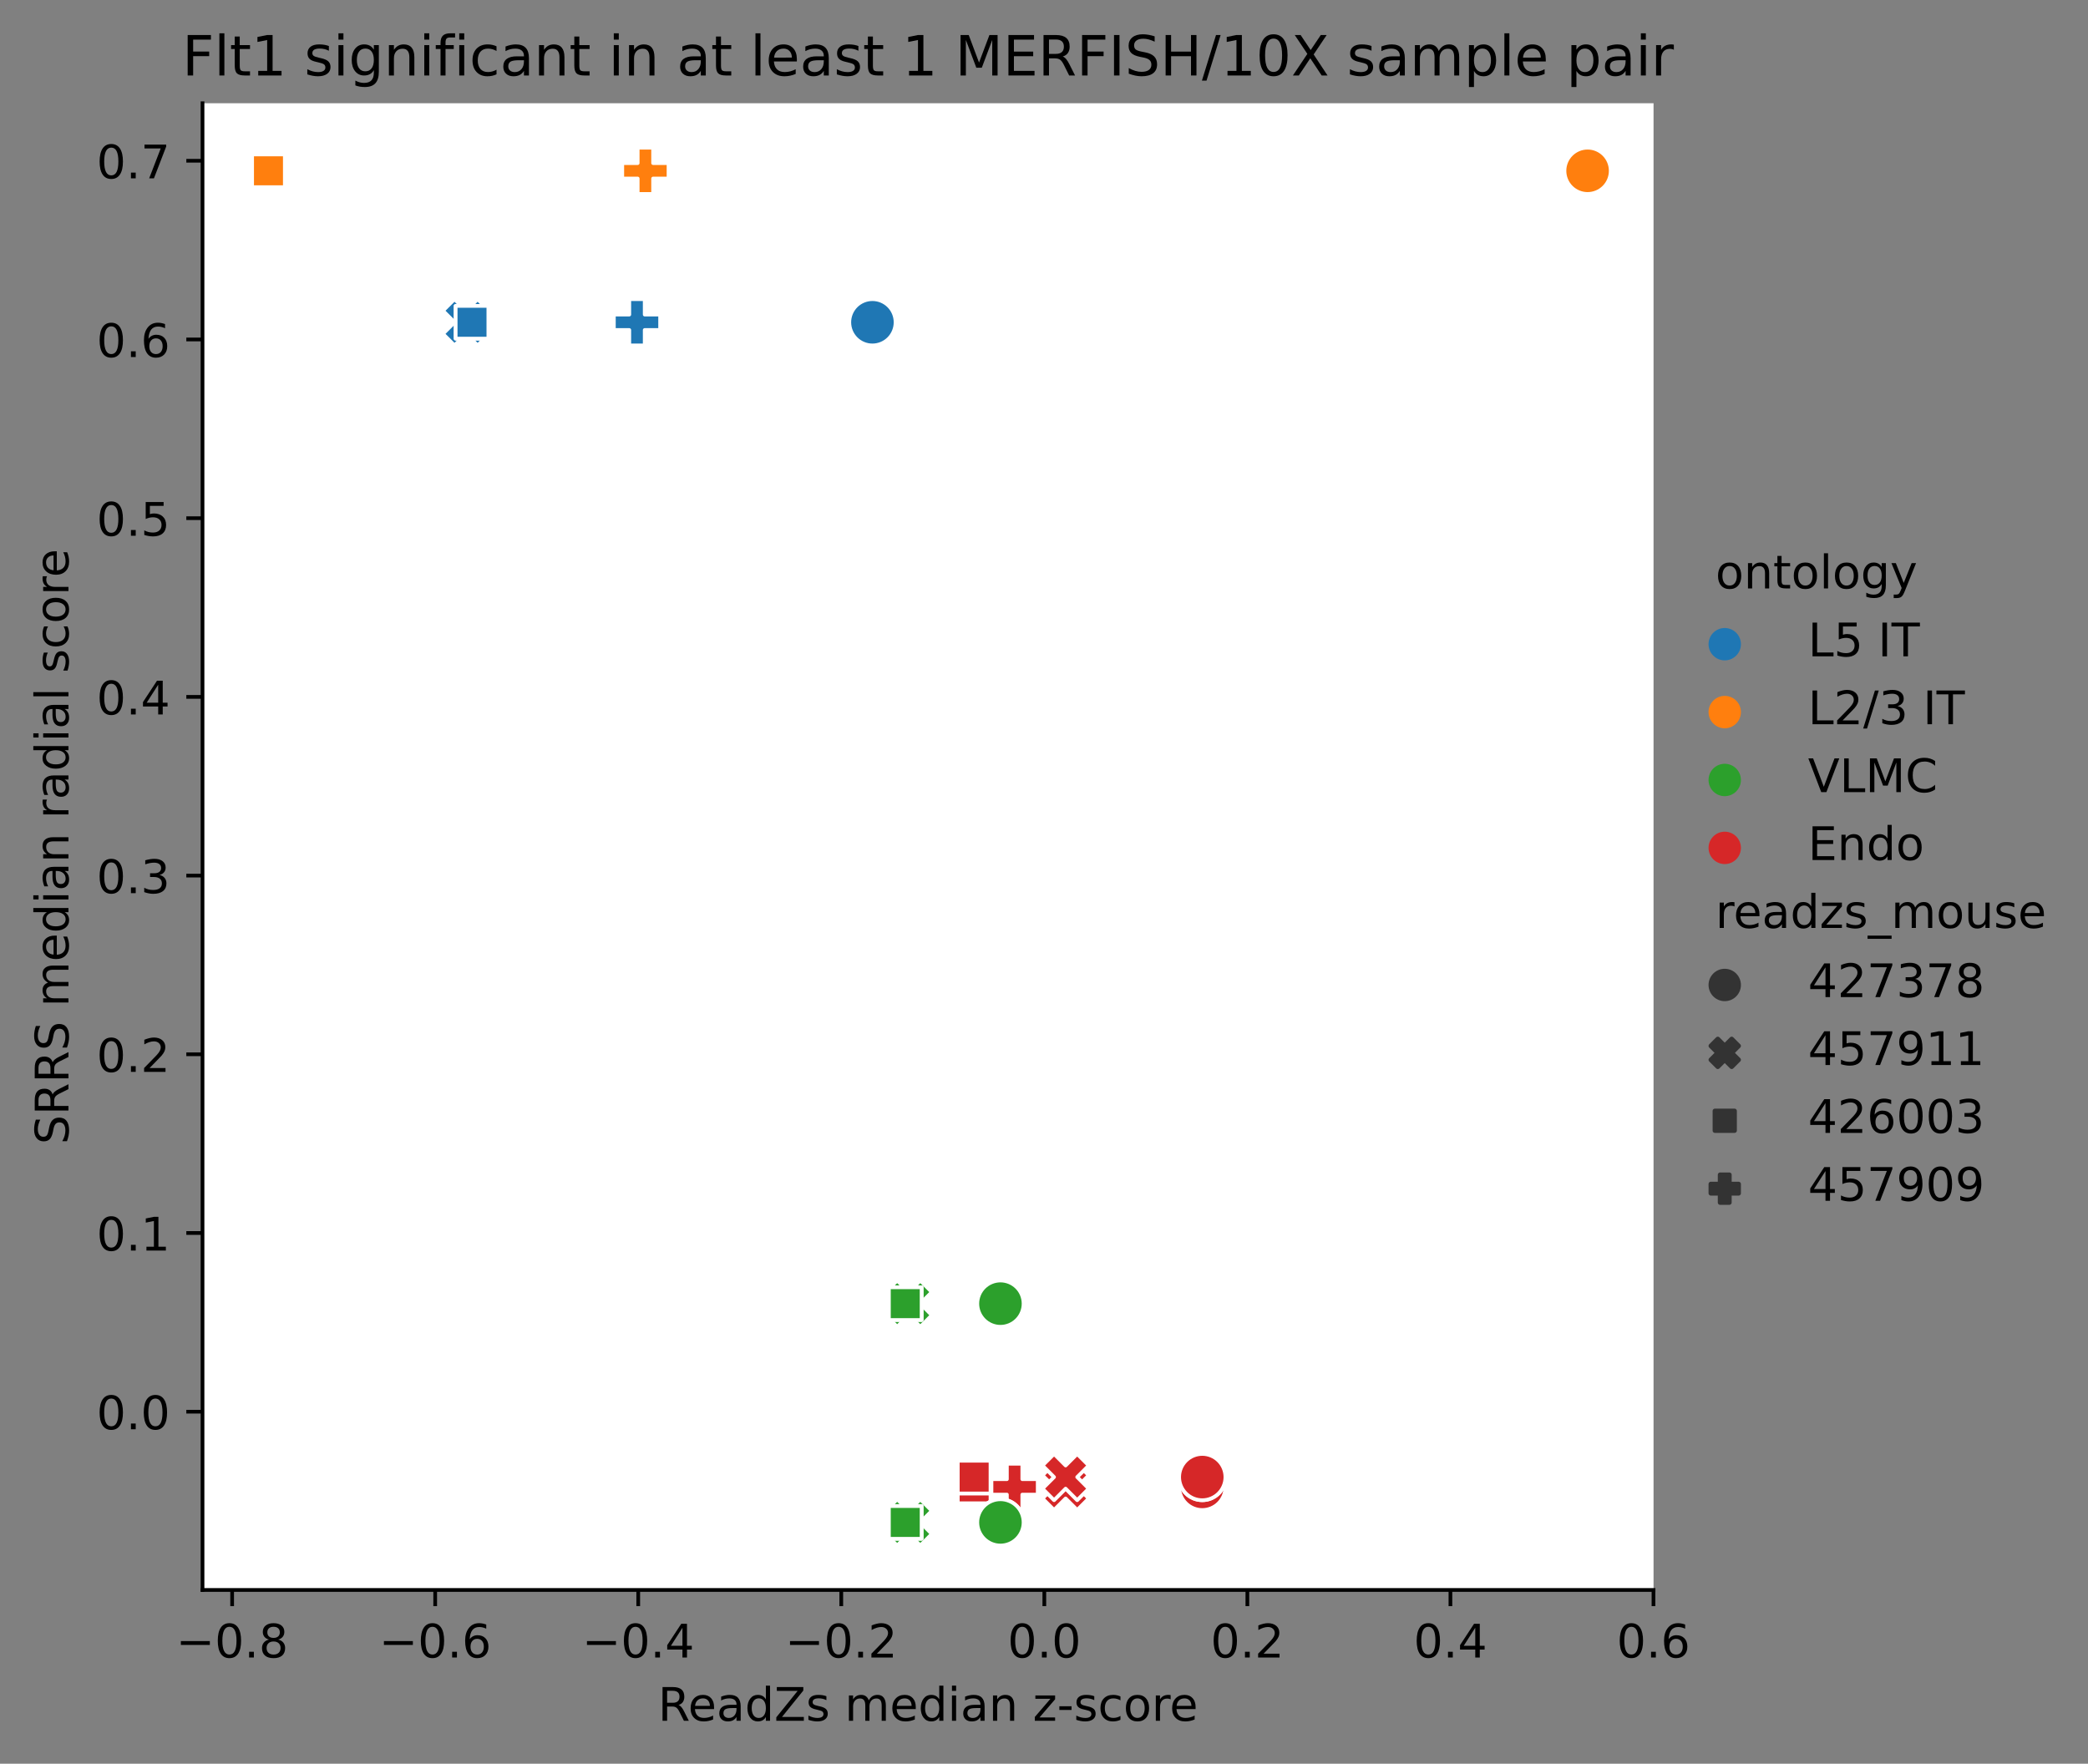 <?xml version="1.0" encoding="utf-8" standalone="no"?>
<!DOCTYPE svg PUBLIC "-//W3C//DTD SVG 1.1//EN"
  "http://www.w3.org/Graphics/SVG/1.1/DTD/svg11.dtd">
<!-- Created with matplotlib (https://matplotlib.org/) -->
<svg height="381.274pt" version="1.1" viewBox="0 0 451.395 381.274" width="451.395pt" xmlns="http://www.w3.org/2000/svg" xmlns:xlink="http://www.w3.org/1999/xlink">
 <rect x="0" y="0" width="451.395" height="381.274" fill="#808080" stroke="none"/>
 <defs>
  <style type="text/css">*{stroke-linecap:butt;stroke-linejoin:round;}</style>
 </defs>
 <g id="figure_1">
  <g id="patch_1">
   <path d="M 0 381.274 
L 451.395 381.274 
L 451.395 0 
L 0 0 
z
" style="fill:none;"/>
  </g>
  <g id="axes_1">
   <g id="patch_2">
    <path d="M 43.781 343.718 
L 357.472 343.718 
L 357.472 22.318 
L 43.781 22.318 
z
" style="fill:#ffffff;"/>
   </g>
   <g id="PathCollection_1">
    <path clip-path="url(#p2e73a2593f)" d="M 259.915 326.435 
C 261.241 326.435 262.513 325.908 263.45 324.97 
C 264.388 324.032 264.915 322.761 264.915 321.435 
C 264.915 320.109 264.388 318.837 263.45 317.899 
C 262.513 316.961 261.241 316.435 259.915 316.435 
C 258.589 316.435 257.317 316.961 256.379 317.899 
C 255.442 318.837 254.915 320.109 254.915 321.435 
C 254.915 322.761 255.442 324.032 256.379 324.97 
C 257.317 325.908 258.589 326.435 259.915 326.435 
z
" style="fill:#d62728;stroke:#ffffff;stroke-width:0.8;"/>
    <path clip-path="url(#p2e73a2593f)" d="M 227.872 326.435 
L 230.372 323.935 
L 232.872 326.435 
L 235.372 323.935 
L 232.872 321.435 
L 235.372 318.935 
L 232.872 316.435 
L 230.372 318.935 
L 227.872 316.435 
L 225.372 318.935 
L 227.872 321.435 
L 225.372 323.935 
z
" style="fill:#d62728;stroke:#ffffff;stroke-width:0.8;"/>
    <path clip-path="url(#p2e73a2593f)" d="M 207.061 317.899 
L 207.061 324.97 
L 214.132 324.97 
L 214.132 317.899 
z
" style="fill:#d62728;stroke:#ffffff;stroke-width:0.8;"/>
    <path clip-path="url(#p2e73a2593f)" d="M 259.915 326.435 
C 261.241 326.435 262.513 325.908 263.45 324.97 
C 264.388 324.032 264.915 322.761 264.915 321.435 
C 264.915 320.109 264.388 318.837 263.45 317.899 
C 262.513 316.961 261.241 316.435 259.915 316.435 
C 258.589 316.435 257.317 316.961 256.379 317.899 
C 255.442 318.837 254.915 320.109 254.915 321.435 
C 254.915 322.761 255.442 324.032 256.379 324.97 
C 257.317 325.908 258.589 326.435 259.915 326.435 
z
" style="fill:#d62728;stroke:#ffffff;stroke-width:0.8;"/>
    <path clip-path="url(#p2e73a2593f)" d="M 217.675 326.435 
L 221.008 326.435 
L 221.008 323.101 
L 224.341 323.101 
L 224.341 319.768 
L 221.008 319.768 
L 221.008 316.435 
L 217.675 316.435 
L 217.675 319.768 
L 214.341 319.768 
L 214.341 323.101 
L 217.675 323.101 
z
" style="fill:#d62728;stroke:#ffffff;stroke-width:0.8;"/>
    <path clip-path="url(#p2e73a2593f)" d="M 217.675 326.435 
L 221.008 326.435 
L 221.008 323.101 
L 224.341 323.101 
L 224.341 319.768 
L 221.008 319.768 
L 221.008 316.435 
L 217.675 316.435 
L 217.675 319.768 
L 214.341 319.768 
L 214.341 323.101 
L 217.675 323.101 
z
" style="fill:#d62728;stroke:#ffffff;stroke-width:0.8;"/>
    <path clip-path="url(#p2e73a2593f)" d="M 207.061 317.899 
L 207.061 324.97 
L 214.132 324.97 
L 214.132 317.899 
z
" style="fill:#d62728;stroke:#ffffff;stroke-width:0.8;"/>
    <path clip-path="url(#p2e73a2593f)" d="M 259.915 324.311 
C 261.241 324.311 262.513 323.785 263.45 322.847 
C 264.388 321.909 264.915 320.637 264.915 319.311 
C 264.915 317.985 264.388 316.713 263.45 315.776 
C 262.513 314.838 261.241 314.311 259.915 314.311 
C 258.589 314.311 257.317 314.838 256.379 315.776 
C 255.442 316.713 254.915 317.985 254.915 319.311 
C 254.915 320.637 255.442 321.909 256.379 322.847 
C 257.317 323.785 258.589 324.311 259.915 324.311 
z
" style="fill:#d62728;stroke:#ffffff;stroke-width:0.8;"/>
    <path clip-path="url(#p2e73a2593f)" d="M 227.872 324.311 
L 230.372 321.811 
L 232.872 324.311 
L 235.372 321.811 
L 232.872 319.311 
L 235.372 316.811 
L 232.872 314.311 
L 230.372 316.811 
L 227.872 314.311 
L 225.372 316.811 
L 227.872 319.311 
L 225.372 321.811 
z
" style="fill:#d62728;stroke:#ffffff;stroke-width:0.8;"/>
    <path clip-path="url(#p2e73a2593f)" d="M 207.061 315.776 
L 207.061 322.847 
L 214.132 322.847 
L 214.132 315.776 
z
" style="fill:#d62728;stroke:#ffffff;stroke-width:0.8;"/>
    <path clip-path="url(#p2e73a2593f)" d="M 259.915 324.311 
C 261.241 324.311 262.513 323.785 263.45 322.847 
C 264.388 321.909 264.915 320.637 264.915 319.311 
C 264.915 317.985 264.388 316.713 263.45 315.776 
C 262.513 314.838 261.241 314.311 259.915 314.311 
C 258.589 314.311 257.317 314.838 256.379 315.776 
C 255.442 316.713 254.915 317.985 254.915 319.311 
C 254.915 320.637 255.442 321.909 256.379 322.847 
C 257.317 323.785 258.589 324.311 259.915 324.311 
z
" style="fill:#d62728;stroke:#ffffff;stroke-width:0.8;"/>
    <path clip-path="url(#p2e73a2593f)" d="M 207.061 315.776 
L 207.061 322.847 
L 214.132 322.847 
L 214.132 315.776 
z
" style="fill:#d62728;stroke:#ffffff;stroke-width:0.8;"/>
    <path clip-path="url(#p2e73a2593f)" d="M 343.214 41.927 
C 344.54 41.927 345.811 41.4 346.749 40.463 
C 347.687 39.525 348.214 38.253 348.214 36.927 
C 348.214 35.601 347.687 34.329 346.749 33.392 
C 345.811 32.454 344.54 31.927 343.214 31.927 
C 341.888 31.927 340.616 32.454 339.678 33.392 
C 338.74 34.329 338.214 35.601 338.214 36.927 
C 338.214 38.253 338.74 39.525 339.678 40.463 
C 340.616 41.4 341.888 41.927 343.214 41.927 
z
" style="fill:#ff7f0e;stroke:#ffffff;stroke-width:0.8;"/>
    <path clip-path="url(#p2e73a2593f)" d="M 54.504 33.392 
L 54.504 40.463 
L 61.575 40.463 
L 61.575 33.392 
z
" style="fill:#ff7f0e;stroke:#ffffff;stroke-width:0.8;"/>
    <path clip-path="url(#p2e73a2593f)" d="M 343.214 41.927 
C 344.54 41.927 345.811 41.4 346.749 40.463 
C 347.687 39.525 348.214 38.253 348.214 36.927 
C 348.214 35.601 347.687 34.329 346.749 33.392 
C 345.811 32.454 344.54 31.927 343.214 31.927 
C 341.888 31.927 340.616 32.454 339.678 33.392 
C 338.74 34.329 338.214 35.601 338.214 36.927 
C 338.214 38.253 338.74 39.525 339.678 40.463 
C 340.616 41.4 341.888 41.927 343.214 41.927 
z
" style="fill:#ff7f0e;stroke:#ffffff;stroke-width:0.8;"/>
    <path clip-path="url(#p2e73a2593f)" d="M 137.858 41.927 
L 141.192 41.927 
L 141.192 38.594 
L 144.525 38.594 
L 144.525 35.261 
L 141.192 35.261 
L 141.192 31.927 
L 137.858 31.927 
L 137.858 35.261 
L 134.525 35.261 
L 134.525 38.594 
L 137.858 38.594 
z
" style="fill:#ff7f0e;stroke:#ffffff;stroke-width:0.8;"/>
    <path clip-path="url(#p2e73a2593f)" d="M 137.858 41.927 
L 141.192 41.927 
L 141.192 38.594 
L 144.525 38.594 
L 144.525 35.261 
L 141.192 35.261 
L 141.192 31.927 
L 137.858 31.927 
L 137.858 35.261 
L 134.525 35.261 
L 134.525 38.594 
L 137.858 38.594 
z
" style="fill:#ff7f0e;stroke:#ffffff;stroke-width:0.8;"/>
    <path clip-path="url(#p2e73a2593f)" d="M 54.504 33.392 
L 54.504 40.463 
L 61.575 40.463 
L 61.575 33.392 
z
" style="fill:#ff7f0e;stroke:#ffffff;stroke-width:0.8;"/>
    <path clip-path="url(#p2e73a2593f)" d="M 188.606 74.671 
C 189.932 74.671 191.204 74.144 192.141 73.206 
C 193.079 72.268 193.606 70.997 193.606 69.671 
C 193.606 68.345 193.079 67.073 192.141 66.135 
C 191.204 65.197 189.932 64.671 188.606 64.671 
C 187.28 64.671 186.008 65.197 185.07 66.135 
C 184.133 67.073 183.606 68.345 183.606 69.671 
C 183.606 70.997 184.133 72.268 185.07 73.206 
C 186.008 74.144 187.28 74.671 188.606 74.671 
z
" style="fill:#1f77b4;stroke:#ffffff;stroke-width:0.8;"/>
    <path clip-path="url(#p2e73a2593f)" d="M 98.254 74.671 
L 100.754 72.171 
L 103.254 74.671 
L 105.754 72.171 
L 103.254 69.671 
L 105.754 67.171 
L 103.254 64.671 
L 100.754 67.171 
L 98.254 64.671 
L 95.754 67.171 
L 98.254 69.671 
L 95.754 72.171 
z
" style="fill:#1f77b4;stroke:#ffffff;stroke-width:0.8;"/>
    <path clip-path="url(#p2e73a2593f)" d="M 98.506 66.135 
L 98.506 73.206 
L 105.577 73.206 
L 105.577 66.135 
z
" style="fill:#1f77b4;stroke:#ffffff;stroke-width:0.8;"/>
    <path clip-path="url(#p2e73a2593f)" d="M 188.606 74.671 
C 189.932 74.671 191.204 74.144 192.141 73.206 
C 193.079 72.268 193.606 70.997 193.606 69.671 
C 193.606 68.345 193.079 67.073 192.141 66.135 
C 191.204 65.197 189.932 64.671 188.606 64.671 
C 187.28 64.671 186.008 65.197 185.07 66.135 
C 184.133 67.073 183.606 68.345 183.606 69.671 
C 183.606 70.997 184.133 72.268 185.07 73.206 
C 186.008 74.144 187.28 74.671 188.606 74.671 
z
" style="fill:#1f77b4;stroke:#ffffff;stroke-width:0.8;"/>
    <path clip-path="url(#p2e73a2593f)" d="M 136.042 74.671 
L 139.376 74.671 
L 139.376 71.337 
L 142.709 71.337 
L 142.709 68.004 
L 139.376 68.004 
L 139.376 64.671 
L 136.042 64.671 
L 136.042 68.004 
L 132.709 68.004 
L 132.709 71.337 
L 136.042 71.337 
z
" style="fill:#1f77b4;stroke:#ffffff;stroke-width:0.8;"/>
    <path clip-path="url(#p2e73a2593f)" d="M 136.042 74.671 
L 139.376 74.671 
L 139.376 71.337 
L 142.709 71.337 
L 142.709 68.004 
L 139.376 68.004 
L 139.376 64.671 
L 136.042 64.671 
L 136.042 68.004 
L 132.709 68.004 
L 132.709 71.337 
L 136.042 71.337 
z
" style="fill:#1f77b4;stroke:#ffffff;stroke-width:0.8;"/>
    <path clip-path="url(#p2e73a2593f)" d="M 98.506 66.135 
L 98.506 73.206 
L 105.577 73.206 
L 105.577 66.135 
z
" style="fill:#1f77b4;stroke:#ffffff;stroke-width:0.8;"/>
    <path clip-path="url(#p2e73a2593f)" d="M 216.281 286.819 
C 217.607 286.819 218.879 286.292 219.816 285.354 
C 220.754 284.417 221.281 283.145 221.281 281.819 
C 221.281 280.493 220.754 279.221 219.816 278.283 
C 218.879 277.346 217.607 276.819 216.281 276.819 
C 214.955 276.819 213.683 277.346 212.745 278.283 
C 211.808 279.221 211.281 280.493 211.281 281.819 
C 211.281 283.145 211.808 284.417 212.745 285.354 
C 213.683 286.292 214.955 286.819 216.281 286.819 
z
" style="fill:#2ca02c;stroke:#ffffff;stroke-width:0.8;"/>
    <path clip-path="url(#p2e73a2593f)" d="M 193.956 286.819 
L 196.456 284.319 
L 198.956 286.819 
L 201.456 284.319 
L 198.956 281.819 
L 201.456 279.319 
L 198.956 276.819 
L 196.456 279.319 
L 193.956 276.819 
L 191.456 279.319 
L 193.956 281.819 
L 191.456 284.319 
z
" style="fill:#2ca02c;stroke:#ffffff;stroke-width:0.8;"/>
    <path clip-path="url(#p2e73a2593f)" d="M 192.167 278.283 
L 192.167 285.354 
L 199.238 285.354 
L 199.238 278.283 
z
" style="fill:#2ca02c;stroke:#ffffff;stroke-width:0.8;"/>
    <path clip-path="url(#p2e73a2593f)" d="M 216.281 286.819 
C 217.607 286.819 218.879 286.292 219.816 285.354 
C 220.754 284.417 221.281 283.145 221.281 281.819 
C 221.281 280.493 220.754 279.221 219.816 278.283 
C 218.879 277.346 217.607 276.819 216.281 276.819 
C 214.955 276.819 213.683 277.346 212.745 278.283 
C 211.808 279.221 211.281 280.493 211.281 281.819 
C 211.281 283.145 211.808 284.417 212.745 285.354 
C 213.683 286.292 214.955 286.819 216.281 286.819 
z
" style="fill:#2ca02c;stroke:#ffffff;stroke-width:0.8;"/>
    <path clip-path="url(#p2e73a2593f)" d="M 192.167 278.283 
L 192.167 285.354 
L 199.238 285.354 
L 199.238 278.283 
z
" style="fill:#2ca02c;stroke:#ffffff;stroke-width:0.8;"/>
    <path clip-path="url(#p2e73a2593f)" d="M 216.281 334.109 
C 217.607 334.109 218.879 333.582 219.816 332.645 
C 220.754 331.707 221.281 330.435 221.281 329.109 
C 221.281 327.783 220.754 326.511 219.816 325.574 
C 218.879 324.636 217.607 324.109 216.281 324.109 
C 214.955 324.109 213.683 324.636 212.745 325.574 
C 211.808 326.511 211.281 327.783 211.281 329.109 
C 211.281 330.435 211.808 331.707 212.745 332.645 
C 213.683 333.582 214.955 334.109 216.281 334.109 
z
" style="fill:#2ca02c;stroke:#ffffff;stroke-width:0.8;"/>
    <path clip-path="url(#p2e73a2593f)" d="M 193.956 334.109 
L 196.456 331.609 
L 198.956 334.109 
L 201.456 331.609 
L 198.956 329.109 
L 201.456 326.609 
L 198.956 324.109 
L 196.456 326.609 
L 193.956 324.109 
L 191.456 326.609 
L 193.956 329.109 
L 191.456 331.609 
z
" style="fill:#2ca02c;stroke:#ffffff;stroke-width:0.8;"/>
    <path clip-path="url(#p2e73a2593f)" d="M 192.167 325.574 
L 192.167 332.645 
L 199.238 332.645 
L 199.238 325.574 
z
" style="fill:#2ca02c;stroke:#ffffff;stroke-width:0.8;"/>
    <path clip-path="url(#p2e73a2593f)" d="M 216.281 334.109 
C 217.607 334.109 218.879 333.582 219.816 332.645 
C 220.754 331.707 221.281 330.435 221.281 329.109 
C 221.281 327.783 220.754 326.511 219.816 325.574 
C 218.879 324.636 217.607 324.109 216.281 324.109 
C 214.955 324.109 213.683 324.636 212.745 325.574 
C 211.808 326.511 211.281 327.783 211.281 329.109 
C 211.281 330.435 211.808 331.707 212.745 332.645 
C 213.683 333.582 214.955 334.109 216.281 334.109 
z
" style="fill:#2ca02c;stroke:#ffffff;stroke-width:0.8;"/>
    <path clip-path="url(#p2e73a2593f)" d="M 192.167 325.574 
L 192.167 332.645 
L 199.238 332.645 
L 199.238 325.574 
z
" style="fill:#2ca02c;stroke:#ffffff;stroke-width:0.8;"/>
   </g>
   <g id="PathCollection_2"/>
   <g id="PathCollection_3"/>
   <g id="PathCollection_4"/>
   <g id="PathCollection_5"/>
   <g id="PathCollection_6"/>
   <g id="PathCollection_7"/>
   <g id="PathCollection_8"/>
   <g id="PathCollection_9"/>
   <g id="matplotlib.axis_1">
    <g id="xtick_1">
     <g id="line2d_1">
      <defs>
       <path d="M 0 0 
L 0 3.5 
" id="m95c82cda49" style="stroke:#000000;stroke-width:0.8;"/>
      </defs>
      <g>
       <use style="stroke:#000000;stroke-width:0.8;" x="50.185" xlink:href="#m95c82cda49" y="343.718"/>
      </g>
     </g>
     <g id="text_1">
      <!-- −0.8 -->
      <g transform="translate(38.043 358.317)scale(0.1 -0.1)">
       <defs>
        <path d="M 10.594 35.5 
L 73.188 35.5 
L 73.188 27.203 
L 10.594 27.203 
z
" id="DejaVuSans-8722"/>
        <path d="M 31.781 66.406 
Q 24.172 66.406 20.328 58.906 
Q 16.5 51.422 16.5 36.375 
Q 16.5 21.391 20.328 13.891 
Q 24.172 6.391 31.781 6.391 
Q 39.453 6.391 43.281 13.891 
Q 47.125 21.391 47.125 36.375 
Q 47.125 51.422 43.281 58.906 
Q 39.453 66.406 31.781 66.406 
z
M 31.781 74.219 
Q 44.047 74.219 50.516 64.516 
Q 56.984 54.828 56.984 36.375 
Q 56.984 17.969 50.516 8.266 
Q 44.047 -1.422 31.781 -1.422 
Q 19.531 -1.422 13.062 8.266 
Q 6.594 17.969 6.594 36.375 
Q 6.594 54.828 13.062 64.516 
Q 19.531 74.219 31.781 74.219 
z
" id="DejaVuSans-48"/>
        <path d="M 10.688 12.406 
L 21 12.406 
L 21 0 
L 10.688 0 
z
" id="DejaVuSans-46"/>
        <path d="M 31.781 34.625 
Q 24.75 34.625 20.719 30.859 
Q 16.703 27.094 16.703 20.516 
Q 16.703 13.922 20.719 10.156 
Q 24.75 6.391 31.781 6.391 
Q 38.812 6.391 42.859 10.172 
Q 46.922 13.969 46.922 20.516 
Q 46.922 27.094 42.891 30.859 
Q 38.875 34.625 31.781 34.625 
z
M 21.922 38.812 
Q 15.578 40.375 12.031 44.719 
Q 8.5 49.078 8.5 55.328 
Q 8.5 64.062 14.719 69.141 
Q 20.953 74.219 31.781 74.219 
Q 42.672 74.219 48.875 69.141 
Q 55.078 64.062 55.078 55.328 
Q 55.078 49.078 51.531 44.719 
Q 48 40.375 41.703 38.812 
Q 48.828 37.156 52.797 32.312 
Q 56.781 27.484 56.781 20.516 
Q 56.781 9.906 50.312 4.234 
Q 43.844 -1.422 31.781 -1.422 
Q 19.734 -1.422 13.25 4.234 
Q 6.781 9.906 6.781 20.516 
Q 6.781 27.484 10.781 32.312 
Q 14.797 37.156 21.922 38.812 
z
M 18.312 54.391 
Q 18.312 48.734 21.844 45.562 
Q 25.391 42.391 31.781 42.391 
Q 38.141 42.391 41.719 45.562 
Q 45.312 48.734 45.312 54.391 
Q 45.312 60.062 41.719 63.234 
Q 38.141 66.406 31.781 66.406 
Q 25.391 66.406 21.844 63.234 
Q 18.312 60.062 18.312 54.391 
z
" id="DejaVuSans-56"/>
       </defs>
       <use xlink:href="#DejaVuSans-8722"/>
       <use x="83.789" xlink:href="#DejaVuSans-48"/>
       <use x="147.412" xlink:href="#DejaVuSans-46"/>
       <use x="179.199" xlink:href="#DejaVuSans-56"/>
      </g>
     </g>
    </g>
    <g id="xtick_2">
     <g id="line2d_2">
      <g>
       <use style="stroke:#000000;stroke-width:0.8;" x="94.081" xlink:href="#m95c82cda49" y="343.718"/>
      </g>
     </g>
     <g id="text_2">
      <!-- −0.6 -->
      <g transform="translate(81.939 358.317)scale(0.1 -0.1)">
       <defs>
        <path d="M 33.016 40.375 
Q 26.375 40.375 22.484 35.828 
Q 18.609 31.297 18.609 23.391 
Q 18.609 15.531 22.484 10.953 
Q 26.375 6.391 33.016 6.391 
Q 39.656 6.391 43.531 10.953 
Q 47.406 15.531 47.406 23.391 
Q 47.406 31.297 43.531 35.828 
Q 39.656 40.375 33.016 40.375 
z
M 52.594 71.297 
L 52.594 62.312 
Q 48.875 64.062 45.094 64.984 
Q 41.312 65.922 37.594 65.922 
Q 27.828 65.922 22.672 59.328 
Q 17.531 52.734 16.797 39.406 
Q 19.672 43.656 24.016 45.922 
Q 28.375 48.188 33.594 48.188 
Q 44.578 48.188 50.953 41.516 
Q 57.328 34.859 57.328 23.391 
Q 57.328 12.156 50.688 5.359 
Q 44.047 -1.422 33.016 -1.422 
Q 20.359 -1.422 13.672 8.266 
Q 6.984 17.969 6.984 36.375 
Q 6.984 53.656 15.188 63.938 
Q 23.391 74.219 37.203 74.219 
Q 40.922 74.219 44.703 73.484 
Q 48.484 72.75 52.594 71.297 
z
" id="DejaVuSans-54"/>
       </defs>
       <use xlink:href="#DejaVuSans-8722"/>
       <use x="83.789" xlink:href="#DejaVuSans-48"/>
       <use x="147.412" xlink:href="#DejaVuSans-46"/>
       <use x="179.199" xlink:href="#DejaVuSans-54"/>
      </g>
     </g>
    </g>
    <g id="xtick_3">
     <g id="line2d_3">
      <g>
       <use style="stroke:#000000;stroke-width:0.8;" x="137.976" xlink:href="#m95c82cda49" y="343.718"/>
      </g>
     </g>
     <g id="text_3">
      <!-- −0.4 -->
      <g transform="translate(125.835 358.317)scale(0.1 -0.1)">
       <defs>
        <path d="M 37.797 64.312 
L 12.891 25.391 
L 37.797 25.391 
z
M 35.203 72.906 
L 47.609 72.906 
L 47.609 25.391 
L 58.016 25.391 
L 58.016 17.188 
L 47.609 17.188 
L 47.609 0 
L 37.797 0 
L 37.797 17.188 
L 4.891 17.188 
L 4.891 26.703 
z
" id="DejaVuSans-52"/>
       </defs>
       <use xlink:href="#DejaVuSans-8722"/>
       <use x="83.789" xlink:href="#DejaVuSans-48"/>
       <use x="147.412" xlink:href="#DejaVuSans-46"/>
       <use x="179.199" xlink:href="#DejaVuSans-52"/>
      </g>
     </g>
    </g>
    <g id="xtick_4">
     <g id="line2d_4">
      <g>
       <use style="stroke:#000000;stroke-width:0.8;" x="181.872" xlink:href="#m95c82cda49" y="343.718"/>
      </g>
     </g>
     <g id="text_4">
      <!-- −0.2 -->
      <g transform="translate(169.731 358.317)scale(0.1 -0.1)">
       <defs>
        <path d="M 19.188 8.297 
L 53.609 8.297 
L 53.609 0 
L 7.328 0 
L 7.328 8.297 
Q 12.938 14.109 22.625 23.891 
Q 32.328 33.688 34.812 36.531 
Q 39.547 41.844 41.422 45.531 
Q 43.312 49.219 43.312 52.781 
Q 43.312 58.594 39.234 62.25 
Q 35.156 65.922 28.609 65.922 
Q 23.969 65.922 18.812 64.312 
Q 13.672 62.703 7.812 59.422 
L 7.812 69.391 
Q 13.766 71.781 18.938 73 
Q 24.125 74.219 28.422 74.219 
Q 39.75 74.219 46.484 68.547 
Q 53.219 62.891 53.219 53.422 
Q 53.219 48.922 51.531 44.891 
Q 49.859 40.875 45.406 35.406 
Q 44.188 33.984 37.641 27.219 
Q 31.109 20.453 19.188 8.297 
z
" id="DejaVuSans-50"/>
       </defs>
       <use xlink:href="#DejaVuSans-8722"/>
       <use x="83.789" xlink:href="#DejaVuSans-48"/>
       <use x="147.412" xlink:href="#DejaVuSans-46"/>
       <use x="179.199" xlink:href="#DejaVuSans-50"/>
      </g>
     </g>
    </g>
    <g id="xtick_5">
     <g id="line2d_5">
      <g>
       <use style="stroke:#000000;stroke-width:0.8;" x="225.768" xlink:href="#m95c82cda49" y="343.718"/>
      </g>
     </g>
     <g id="text_5">
      <!-- 0.0 -->
      <g transform="translate(217.817 358.317)scale(0.1 -0.1)">
       <use xlink:href="#DejaVuSans-48"/>
       <use x="63.623" xlink:href="#DejaVuSans-46"/>
       <use x="95.41" xlink:href="#DejaVuSans-48"/>
      </g>
     </g>
    </g>
    <g id="xtick_6">
     <g id="line2d_6">
      <g>
       <use style="stroke:#000000;stroke-width:0.8;" x="269.664" xlink:href="#m95c82cda49" y="343.718"/>
      </g>
     </g>
     <g id="text_6">
      <!-- 0.2 -->
      <g transform="translate(261.713 358.317)scale(0.1 -0.1)">
       <use xlink:href="#DejaVuSans-48"/>
       <use x="63.623" xlink:href="#DejaVuSans-46"/>
       <use x="95.41" xlink:href="#DejaVuSans-50"/>
      </g>
     </g>
    </g>
    <g id="xtick_7">
     <g id="line2d_7">
      <g>
       <use style="stroke:#000000;stroke-width:0.8;" x="313.56" xlink:href="#m95c82cda49" y="343.718"/>
      </g>
     </g>
     <g id="text_7">
      <!-- 0.4 -->
      <g transform="translate(305.608 358.317)scale(0.1 -0.1)">
       <use xlink:href="#DejaVuSans-48"/>
       <use x="63.623" xlink:href="#DejaVuSans-46"/>
       <use x="95.41" xlink:href="#DejaVuSans-52"/>
      </g>
     </g>
    </g>
    <g id="xtick_8">
     <g id="line2d_8">
      <g>
       <use style="stroke:#000000;stroke-width:0.8;" x="357.456" xlink:href="#m95c82cda49" y="343.718"/>
      </g>
     </g>
     <g id="text_8">
      <!-- 0.6 -->
      <g transform="translate(349.504 358.317)scale(0.1 -0.1)">
       <use xlink:href="#DejaVuSans-48"/>
       <use x="63.623" xlink:href="#DejaVuSans-46"/>
       <use x="95.41" xlink:href="#DejaVuSans-54"/>
      </g>
     </g>
    </g>
    <g id="text_9">
     <!-- ReadZs median z-score -->
     <g transform="translate(142.251 371.995)scale(0.1 -0.1)">
      <defs>
       <path d="M 44.391 34.188 
Q 47.562 33.109 50.562 29.594 
Q 53.562 26.078 56.594 19.922 
L 66.609 0 
L 56 0 
L 46.688 18.703 
Q 43.062 26.031 39.672 28.422 
Q 36.281 30.812 30.422 30.812 
L 19.672 30.812 
L 19.672 0 
L 9.812 0 
L 9.812 72.906 
L 32.078 72.906 
Q 44.578 72.906 50.734 67.672 
Q 56.891 62.453 56.891 51.906 
Q 56.891 45.016 53.688 40.469 
Q 50.484 35.938 44.391 34.188 
z
M 19.672 64.797 
L 19.672 38.922 
L 32.078 38.922 
Q 39.203 38.922 42.844 42.219 
Q 46.484 45.516 46.484 51.906 
Q 46.484 58.297 42.844 61.547 
Q 39.203 64.797 32.078 64.797 
z
" id="DejaVuSans-82"/>
       <path d="M 56.203 29.594 
L 56.203 25.203 
L 14.891 25.203 
Q 15.484 15.922 20.484 11.062 
Q 25.484 6.203 34.422 6.203 
Q 39.594 6.203 44.453 7.469 
Q 49.312 8.734 54.109 11.281 
L 54.109 2.781 
Q 49.266 0.734 44.188 -0.344 
Q 39.109 -1.422 33.891 -1.422 
Q 20.797 -1.422 13.156 6.188 
Q 5.516 13.812 5.516 26.812 
Q 5.516 40.234 12.766 48.109 
Q 20.016 56 32.328 56 
Q 43.359 56 49.781 48.891 
Q 56.203 41.797 56.203 29.594 
z
M 47.219 32.234 
Q 47.125 39.594 43.094 43.984 
Q 39.062 48.391 32.422 48.391 
Q 24.906 48.391 20.391 44.141 
Q 15.875 39.891 15.188 32.172 
z
" id="DejaVuSans-101"/>
       <path d="M 34.281 27.484 
Q 23.391 27.484 19.188 25 
Q 14.984 22.516 14.984 16.5 
Q 14.984 11.719 18.141 8.906 
Q 21.297 6.109 26.703 6.109 
Q 34.188 6.109 38.703 11.406 
Q 43.219 16.703 43.219 25.484 
L 43.219 27.484 
z
M 52.203 31.203 
L 52.203 0 
L 43.219 0 
L 43.219 8.297 
Q 40.141 3.328 35.547 0.953 
Q 30.953 -1.422 24.312 -1.422 
Q 15.922 -1.422 10.953 3.297 
Q 6 8.016 6 15.922 
Q 6 25.141 12.172 29.828 
Q 18.359 34.516 30.609 34.516 
L 43.219 34.516 
L 43.219 35.406 
Q 43.219 41.609 39.141 45 
Q 35.062 48.391 27.688 48.391 
Q 23 48.391 18.547 47.266 
Q 14.109 46.141 10.016 43.891 
L 10.016 52.203 
Q 14.938 54.109 19.578 55.047 
Q 24.219 56 28.609 56 
Q 40.484 56 46.344 49.844 
Q 52.203 43.703 52.203 31.203 
z
" id="DejaVuSans-97"/>
       <path d="M 45.406 46.391 
L 45.406 75.984 
L 54.391 75.984 
L 54.391 0 
L 45.406 0 
L 45.406 8.203 
Q 42.578 3.328 38.25 0.953 
Q 33.938 -1.422 27.875 -1.422 
Q 17.969 -1.422 11.734 6.484 
Q 5.516 14.406 5.516 27.297 
Q 5.516 40.188 11.734 48.094 
Q 17.969 56 27.875 56 
Q 33.938 56 38.25 53.625 
Q 42.578 51.266 45.406 46.391 
z
M 14.797 27.297 
Q 14.797 17.391 18.875 11.75 
Q 22.953 6.109 30.078 6.109 
Q 37.203 6.109 41.297 11.75 
Q 45.406 17.391 45.406 27.297 
Q 45.406 37.203 41.297 42.844 
Q 37.203 48.484 30.078 48.484 
Q 22.953 48.484 18.875 42.844 
Q 14.797 37.203 14.797 27.297 
z
" id="DejaVuSans-100"/>
       <path d="M 5.609 72.906 
L 62.891 72.906 
L 62.891 65.375 
L 16.797 8.297 
L 64.016 8.297 
L 64.016 0 
L 4.5 0 
L 4.5 7.516 
L 50.594 64.594 
L 5.609 64.594 
z
" id="DejaVuSans-90"/>
       <path d="M 44.281 53.078 
L 44.281 44.578 
Q 40.484 46.531 36.375 47.5 
Q 32.281 48.484 27.875 48.484 
Q 21.188 48.484 17.844 46.438 
Q 14.5 44.391 14.5 40.281 
Q 14.5 37.156 16.891 35.375 
Q 19.281 33.594 26.516 31.984 
L 29.594 31.297 
Q 39.156 29.25 43.188 25.516 
Q 47.219 21.781 47.219 15.094 
Q 47.219 7.469 41.188 3.016 
Q 35.156 -1.422 24.609 -1.422 
Q 20.219 -1.422 15.453 -0.562 
Q 10.688 0.297 5.422 2 
L 5.422 11.281 
Q 10.406 8.688 15.234 7.391 
Q 20.062 6.109 24.812 6.109 
Q 31.156 6.109 34.562 8.281 
Q 37.984 10.453 37.984 14.406 
Q 37.984 18.062 35.516 20.016 
Q 33.062 21.969 24.703 23.781 
L 21.578 24.516 
Q 13.234 26.266 9.516 29.906 
Q 5.812 33.547 5.812 39.891 
Q 5.812 47.609 11.281 51.797 
Q 16.75 56 26.812 56 
Q 31.781 56 36.172 55.266 
Q 40.578 54.547 44.281 53.078 
z
" id="DejaVuSans-115"/>
       <path id="DejaVuSans-32"/>
       <path d="M 52 44.188 
Q 55.375 50.25 60.062 53.125 
Q 64.75 56 71.094 56 
Q 79.641 56 84.281 50.016 
Q 88.922 44.047 88.922 33.016 
L 88.922 0 
L 79.891 0 
L 79.891 32.719 
Q 79.891 40.578 77.094 44.375 
Q 74.312 48.188 68.609 48.188 
Q 61.625 48.188 57.562 43.547 
Q 53.516 38.922 53.516 30.906 
L 53.516 0 
L 44.484 0 
L 44.484 32.719 
Q 44.484 40.625 41.703 44.406 
Q 38.922 48.188 33.109 48.188 
Q 26.219 48.188 22.156 43.531 
Q 18.109 38.875 18.109 30.906 
L 18.109 0 
L 9.078 0 
L 9.078 54.688 
L 18.109 54.688 
L 18.109 46.188 
Q 21.188 51.219 25.484 53.609 
Q 29.781 56 35.688 56 
Q 41.656 56 45.828 52.969 
Q 50 49.953 52 44.188 
z
" id="DejaVuSans-109"/>
       <path d="M 9.422 54.688 
L 18.406 54.688 
L 18.406 0 
L 9.422 0 
z
M 9.422 75.984 
L 18.406 75.984 
L 18.406 64.594 
L 9.422 64.594 
z
" id="DejaVuSans-105"/>
       <path d="M 54.891 33.016 
L 54.891 0 
L 45.906 0 
L 45.906 32.719 
Q 45.906 40.484 42.875 44.328 
Q 39.844 48.188 33.797 48.188 
Q 26.516 48.188 22.312 43.547 
Q 18.109 38.922 18.109 30.906 
L 18.109 0 
L 9.078 0 
L 9.078 54.688 
L 18.109 54.688 
L 18.109 46.188 
Q 21.344 51.125 25.703 53.562 
Q 30.078 56 35.797 56 
Q 45.219 56 50.047 50.172 
Q 54.891 44.344 54.891 33.016 
z
" id="DejaVuSans-110"/>
       <path d="M 5.516 54.688 
L 48.188 54.688 
L 48.188 46.484 
L 14.406 7.172 
L 48.188 7.172 
L 48.188 0 
L 4.297 0 
L 4.297 8.203 
L 38.094 47.516 
L 5.516 47.516 
z
" id="DejaVuSans-122"/>
       <path d="M 4.891 31.391 
L 31.203 31.391 
L 31.203 23.391 
L 4.891 23.391 
z
" id="DejaVuSans-45"/>
       <path d="M 48.781 52.594 
L 48.781 44.188 
Q 44.969 46.297 41.141 47.344 
Q 37.312 48.391 33.406 48.391 
Q 24.656 48.391 19.812 42.844 
Q 14.984 37.312 14.984 27.297 
Q 14.984 17.281 19.812 11.734 
Q 24.656 6.203 33.406 6.203 
Q 37.312 6.203 41.141 7.25 
Q 44.969 8.297 48.781 10.406 
L 48.781 2.094 
Q 45.016 0.344 40.984 -0.531 
Q 36.969 -1.422 32.422 -1.422 
Q 20.062 -1.422 12.781 6.344 
Q 5.516 14.109 5.516 27.297 
Q 5.516 40.672 12.859 48.328 
Q 20.219 56 33.016 56 
Q 37.156 56 41.109 55.141 
Q 45.062 54.297 48.781 52.594 
z
" id="DejaVuSans-99"/>
       <path d="M 30.609 48.391 
Q 23.391 48.391 19.188 42.75 
Q 14.984 37.109 14.984 27.297 
Q 14.984 17.484 19.156 11.844 
Q 23.344 6.203 30.609 6.203 
Q 37.797 6.203 41.984 11.859 
Q 46.188 17.531 46.188 27.297 
Q 46.188 37.016 41.984 42.703 
Q 37.797 48.391 30.609 48.391 
z
M 30.609 56 
Q 42.328 56 49.016 48.375 
Q 55.719 40.766 55.719 27.297 
Q 55.719 13.875 49.016 6.219 
Q 42.328 -1.422 30.609 -1.422 
Q 18.844 -1.422 12.172 6.219 
Q 5.516 13.875 5.516 27.297 
Q 5.516 40.766 12.172 48.375 
Q 18.844 56 30.609 56 
z
" id="DejaVuSans-111"/>
       <path d="M 41.109 46.297 
Q 39.594 47.172 37.812 47.578 
Q 36.031 48 33.891 48 
Q 26.266 48 22.188 43.047 
Q 18.109 38.094 18.109 28.812 
L 18.109 0 
L 9.078 0 
L 9.078 54.688 
L 18.109 54.688 
L 18.109 46.188 
Q 20.953 51.172 25.484 53.578 
Q 30.031 56 36.531 56 
Q 37.453 56 38.578 55.875 
Q 39.703 55.766 41.062 55.516 
z
" id="DejaVuSans-114"/>
      </defs>
      <use xlink:href="#DejaVuSans-82"/>
      <use x="64.982" xlink:href="#DejaVuSans-101"/>
      <use x="126.506" xlink:href="#DejaVuSans-97"/>
      <use x="187.785" xlink:href="#DejaVuSans-100"/>
      <use x="251.262" xlink:href="#DejaVuSans-90"/>
      <use x="319.768" xlink:href="#DejaVuSans-115"/>
      <use x="371.867" xlink:href="#DejaVuSans-32"/>
      <use x="403.654" xlink:href="#DejaVuSans-109"/>
      <use x="501.066" xlink:href="#DejaVuSans-101"/>
      <use x="562.59" xlink:href="#DejaVuSans-100"/>
      <use x="626.066" xlink:href="#DejaVuSans-105"/>
      <use x="653.85" xlink:href="#DejaVuSans-97"/>
      <use x="715.129" xlink:href="#DejaVuSans-110"/>
      <use x="778.508" xlink:href="#DejaVuSans-32"/>
      <use x="810.295" xlink:href="#DejaVuSans-122"/>
      <use x="862.785" xlink:href="#DejaVuSans-45"/>
      <use x="898.869" xlink:href="#DejaVuSans-115"/>
      <use x="950.969" xlink:href="#DejaVuSans-99"/>
      <use x="1005.949" xlink:href="#DejaVuSans-111"/>
      <use x="1067.131" xlink:href="#DejaVuSans-114"/>
      <use x="1105.994" xlink:href="#DejaVuSans-101"/>
     </g>
    </g>
   </g>
   <g id="matplotlib.axis_2">
    <g id="ytick_1">
     <g id="line2d_9">
      <defs>
       <path d="M 0 0 
L -3.5 0 
" id="m8960e5a292" style="stroke:#000000;stroke-width:0.8;"/>
      </defs>
      <g>
       <use style="stroke:#000000;stroke-width:0.8;" x="43.781" xlink:href="#m8960e5a292" y="305.178"/>
      </g>
     </g>
     <g id="text_10">
      <!-- 0.0 -->
      <g transform="translate(20.878 308.977)scale(0.1 -0.1)">
       <use xlink:href="#DejaVuSans-48"/>
       <use x="63.623" xlink:href="#DejaVuSans-46"/>
       <use x="95.41" xlink:href="#DejaVuSans-48"/>
      </g>
     </g>
    </g>
    <g id="ytick_2">
     <g id="line2d_10">
      <g>
       <use style="stroke:#000000;stroke-width:0.8;" x="43.781" xlink:href="#m8960e5a292" y="266.546"/>
      </g>
     </g>
     <g id="text_11">
      <!-- 0.1 -->
      <g transform="translate(20.878 270.345)scale(0.1 -0.1)">
       <defs>
        <path d="M 12.406 8.297 
L 28.516 8.297 
L 28.516 63.922 
L 10.984 60.406 
L 10.984 69.391 
L 28.422 72.906 
L 38.281 72.906 
L 38.281 8.297 
L 54.391 8.297 
L 54.391 0 
L 12.406 0 
z
" id="DejaVuSans-49"/>
       </defs>
       <use xlink:href="#DejaVuSans-48"/>
       <use x="63.623" xlink:href="#DejaVuSans-46"/>
       <use x="95.41" xlink:href="#DejaVuSans-49"/>
      </g>
     </g>
    </g>
    <g id="ytick_3">
     <g id="line2d_11">
      <g>
       <use style="stroke:#000000;stroke-width:0.8;" x="43.781" xlink:href="#m8960e5a292" y="227.914"/>
      </g>
     </g>
     <g id="text_12">
      <!-- 0.2 -->
      <g transform="translate(20.878 231.713)scale(0.1 -0.1)">
       <use xlink:href="#DejaVuSans-48"/>
       <use x="63.623" xlink:href="#DejaVuSans-46"/>
       <use x="95.41" xlink:href="#DejaVuSans-50"/>
      </g>
     </g>
    </g>
    <g id="ytick_4">
     <g id="line2d_12">
      <g>
       <use style="stroke:#000000;stroke-width:0.8;" x="43.781" xlink:href="#m8960e5a292" y="189.282"/>
      </g>
     </g>
     <g id="text_13">
      <!-- 0.3 -->
      <g transform="translate(20.878 193.081)scale(0.1 -0.1)">
       <defs>
        <path d="M 40.578 39.312 
Q 47.656 37.797 51.625 33 
Q 55.609 28.219 55.609 21.188 
Q 55.609 10.406 48.188 4.484 
Q 40.766 -1.422 27.094 -1.422 
Q 22.516 -1.422 17.656 -0.516 
Q 12.797 0.391 7.625 2.203 
L 7.625 11.719 
Q 11.719 9.328 16.594 8.109 
Q 21.484 6.891 26.812 6.891 
Q 36.078 6.891 40.938 10.547 
Q 45.797 14.203 45.797 21.188 
Q 45.797 27.641 41.281 31.266 
Q 36.766 34.906 28.719 34.906 
L 20.219 34.906 
L 20.219 43.016 
L 29.109 43.016 
Q 36.375 43.016 40.234 45.922 
Q 44.094 48.828 44.094 54.297 
Q 44.094 59.906 40.109 62.906 
Q 36.141 65.922 28.719 65.922 
Q 24.656 65.922 20.016 65.031 
Q 15.375 64.156 9.812 62.312 
L 9.812 71.094 
Q 15.438 72.656 20.344 73.438 
Q 25.25 74.219 29.594 74.219 
Q 40.828 74.219 47.359 69.109 
Q 53.906 64.016 53.906 55.328 
Q 53.906 49.266 50.438 45.094 
Q 46.969 40.922 40.578 39.312 
z
" id="DejaVuSans-51"/>
       </defs>
       <use xlink:href="#DejaVuSans-48"/>
       <use x="63.623" xlink:href="#DejaVuSans-46"/>
       <use x="95.41" xlink:href="#DejaVuSans-51"/>
      </g>
     </g>
    </g>
    <g id="ytick_5">
     <g id="line2d_13">
      <g>
       <use style="stroke:#000000;stroke-width:0.8;" x="43.781" xlink:href="#m8960e5a292" y="150.65"/>
      </g>
     </g>
     <g id="text_14">
      <!-- 0.4 -->
      <g transform="translate(20.878 154.449)scale(0.1 -0.1)">
       <use xlink:href="#DejaVuSans-48"/>
       <use x="63.623" xlink:href="#DejaVuSans-46"/>
       <use x="95.41" xlink:href="#DejaVuSans-52"/>
      </g>
     </g>
    </g>
    <g id="ytick_6">
     <g id="line2d_14">
      <g>
       <use style="stroke:#000000;stroke-width:0.8;" x="43.781" xlink:href="#m8960e5a292" y="112.018"/>
      </g>
     </g>
     <g id="text_15">
      <!-- 0.5 -->
      <g transform="translate(20.878 115.817)scale(0.1 -0.1)">
       <defs>
        <path d="M 10.797 72.906 
L 49.516 72.906 
L 49.516 64.594 
L 19.828 64.594 
L 19.828 46.734 
Q 21.969 47.469 24.109 47.828 
Q 26.266 48.188 28.422 48.188 
Q 40.625 48.188 47.75 41.5 
Q 54.891 34.812 54.891 23.391 
Q 54.891 11.625 47.562 5.094 
Q 40.234 -1.422 26.906 -1.422 
Q 22.312 -1.422 17.547 -0.641 
Q 12.797 0.141 7.719 1.703 
L 7.719 11.625 
Q 12.109 9.234 16.797 8.062 
Q 21.484 6.891 26.703 6.891 
Q 35.156 6.891 40.078 11.328 
Q 45.016 15.766 45.016 23.391 
Q 45.016 31 40.078 35.438 
Q 35.156 39.891 26.703 39.891 
Q 22.75 39.891 18.812 39.016 
Q 14.891 38.141 10.797 36.281 
z
" id="DejaVuSans-53"/>
       </defs>
       <use xlink:href="#DejaVuSans-48"/>
       <use x="63.623" xlink:href="#DejaVuSans-46"/>
       <use x="95.41" xlink:href="#DejaVuSans-53"/>
      </g>
     </g>
    </g>
    <g id="ytick_7">
     <g id="line2d_15">
      <g>
       <use style="stroke:#000000;stroke-width:0.8;" x="43.781" xlink:href="#m8960e5a292" y="73.386"/>
      </g>
     </g>
     <g id="text_16">
      <!-- 0.6 -->
      <g transform="translate(20.878 77.185)scale(0.1 -0.1)">
       <use xlink:href="#DejaVuSans-48"/>
       <use x="63.623" xlink:href="#DejaVuSans-46"/>
       <use x="95.41" xlink:href="#DejaVuSans-54"/>
      </g>
     </g>
    </g>
    <g id="ytick_8">
     <g id="line2d_16">
      <g>
       <use style="stroke:#000000;stroke-width:0.8;" x="43.781" xlink:href="#m8960e5a292" y="34.754"/>
      </g>
     </g>
     <g id="text_17">
      <!-- 0.7 -->
      <g transform="translate(20.878 38.553)scale(0.1 -0.1)">
       <defs>
        <path d="M 8.203 72.906 
L 55.078 72.906 
L 55.078 68.703 
L 28.609 0 
L 18.312 0 
L 43.219 64.594 
L 8.203 64.594 
z
" id="DejaVuSans-55"/>
       </defs>
       <use xlink:href="#DejaVuSans-48"/>
       <use x="63.623" xlink:href="#DejaVuSans-46"/>
       <use x="95.41" xlink:href="#DejaVuSans-55"/>
      </g>
     </g>
    </g>
    <g id="text_18">
     <!-- SRRS median radial score -->
     <g transform="translate(14.798 247.394)rotate(-90)scale(0.1 -0.1)">
      <defs>
       <path d="M 53.516 70.516 
L 53.516 60.891 
Q 47.906 63.578 42.922 64.891 
Q 37.938 66.219 33.297 66.219 
Q 25.25 66.219 20.875 63.094 
Q 16.5 59.969 16.5 54.203 
Q 16.5 49.359 19.406 46.891 
Q 22.312 44.438 30.422 42.922 
L 36.375 41.703 
Q 47.406 39.594 52.656 34.297 
Q 57.906 29 57.906 20.125 
Q 57.906 9.516 50.797 4.047 
Q 43.703 -1.422 29.984 -1.422 
Q 24.812 -1.422 18.969 -0.25 
Q 13.141 0.922 6.891 3.219 
L 6.891 13.375 
Q 12.891 10.016 18.656 8.297 
Q 24.422 6.594 29.984 6.594 
Q 38.422 6.594 43.016 9.906 
Q 47.609 13.234 47.609 19.391 
Q 47.609 24.75 44.312 27.781 
Q 41.016 30.812 33.5 32.328 
L 27.484 33.5 
Q 16.453 35.688 11.516 40.375 
Q 6.594 45.062 6.594 53.422 
Q 6.594 63.094 13.406 68.656 
Q 20.219 74.219 32.172 74.219 
Q 37.312 74.219 42.625 73.281 
Q 47.953 72.359 53.516 70.516 
z
" id="DejaVuSans-83"/>
       <path d="M 9.422 75.984 
L 18.406 75.984 
L 18.406 0 
L 9.422 0 
z
" id="DejaVuSans-108"/>
      </defs>
      <use xlink:href="#DejaVuSans-83"/>
      <use x="63.477" xlink:href="#DejaVuSans-82"/>
      <use x="132.959" xlink:href="#DejaVuSans-82"/>
      <use x="202.441" xlink:href="#DejaVuSans-83"/>
      <use x="265.918" xlink:href="#DejaVuSans-32"/>
      <use x="297.705" xlink:href="#DejaVuSans-109"/>
      <use x="395.117" xlink:href="#DejaVuSans-101"/>
      <use x="456.641" xlink:href="#DejaVuSans-100"/>
      <use x="520.117" xlink:href="#DejaVuSans-105"/>
      <use x="547.9" xlink:href="#DejaVuSans-97"/>
      <use x="609.18" xlink:href="#DejaVuSans-110"/>
      <use x="672.559" xlink:href="#DejaVuSans-32"/>
      <use x="704.346" xlink:href="#DejaVuSans-114"/>
      <use x="745.459" xlink:href="#DejaVuSans-97"/>
      <use x="806.738" xlink:href="#DejaVuSans-100"/>
      <use x="870.215" xlink:href="#DejaVuSans-105"/>
      <use x="897.998" xlink:href="#DejaVuSans-97"/>
      <use x="959.277" xlink:href="#DejaVuSans-108"/>
      <use x="987.061" xlink:href="#DejaVuSans-32"/>
      <use x="1018.848" xlink:href="#DejaVuSans-115"/>
      <use x="1070.947" xlink:href="#DejaVuSans-99"/>
      <use x="1125.928" xlink:href="#DejaVuSans-111"/>
      <use x="1187.109" xlink:href="#DejaVuSans-114"/>
      <use x="1225.973" xlink:href="#DejaVuSans-101"/>
     </g>
    </g>
   </g>
   <g id="patch_3">
    <path d="M 43.781 343.718 
L 43.781 22.318 
" style="fill:none;stroke:#000000;stroke-linecap:square;stroke-linejoin:miter;stroke-width:0.8;"/>
   </g>
   <g id="patch_4">
    <path d="M 43.781 343.718 
L 357.472 343.718 
" style="fill:none;stroke:#000000;stroke-linecap:square;stroke-linejoin:miter;stroke-width:0.8;"/>
   </g>
   <g id="text_19">
    <!-- Flt1 significant in at least 1 MERFISH/10X sample pair -->
    <g transform="translate(39.395 16.318)scale(0.12 -0.12)">
     <defs>
      <path d="M 9.812 72.906 
L 51.703 72.906 
L 51.703 64.594 
L 19.672 64.594 
L 19.672 43.109 
L 48.578 43.109 
L 48.578 34.812 
L 19.672 34.812 
L 19.672 0 
L 9.812 0 
z
" id="DejaVuSans-70"/>
      <path d="M 18.312 70.219 
L 18.312 54.688 
L 36.812 54.688 
L 36.812 47.703 
L 18.312 47.703 
L 18.312 18.016 
Q 18.312 11.328 20.141 9.422 
Q 21.969 7.516 27.594 7.516 
L 36.812 7.516 
L 36.812 0 
L 27.594 0 
Q 17.188 0 13.234 3.875 
Q 9.281 7.766 9.281 18.016 
L 9.281 47.703 
L 2.688 47.703 
L 2.688 54.688 
L 9.281 54.688 
L 9.281 70.219 
z
" id="DejaVuSans-116"/>
      <path d="M 45.406 27.984 
Q 45.406 37.75 41.375 43.109 
Q 37.359 48.484 30.078 48.484 
Q 22.859 48.484 18.828 43.109 
Q 14.797 37.75 14.797 27.984 
Q 14.797 18.266 18.828 12.891 
Q 22.859 7.516 30.078 7.516 
Q 37.359 7.516 41.375 12.891 
Q 45.406 18.266 45.406 27.984 
z
M 54.391 6.781 
Q 54.391 -7.172 48.188 -13.984 
Q 42 -20.797 29.203 -20.797 
Q 24.469 -20.797 20.266 -20.094 
Q 16.062 -19.391 12.109 -17.922 
L 12.109 -9.188 
Q 16.062 -11.328 19.922 -12.344 
Q 23.781 -13.375 27.781 -13.375 
Q 36.625 -13.375 41.016 -8.766 
Q 45.406 -4.156 45.406 5.172 
L 45.406 9.625 
Q 42.625 4.781 38.281 2.391 
Q 33.938 0 27.875 0 
Q 17.828 0 11.672 7.656 
Q 5.516 15.328 5.516 27.984 
Q 5.516 40.672 11.672 48.328 
Q 17.828 56 27.875 56 
Q 33.938 56 38.281 53.609 
Q 42.625 51.219 45.406 46.391 
L 45.406 54.688 
L 54.391 54.688 
z
" id="DejaVuSans-103"/>
      <path d="M 37.109 75.984 
L 37.109 68.5 
L 28.516 68.5 
Q 23.688 68.5 21.797 66.547 
Q 19.922 64.594 19.922 59.516 
L 19.922 54.688 
L 34.719 54.688 
L 34.719 47.703 
L 19.922 47.703 
L 19.922 0 
L 10.891 0 
L 10.891 47.703 
L 2.297 47.703 
L 2.297 54.688 
L 10.891 54.688 
L 10.891 58.5 
Q 10.891 67.625 15.141 71.797 
Q 19.391 75.984 28.609 75.984 
z
" id="DejaVuSans-102"/>
      <path d="M 9.812 72.906 
L 24.516 72.906 
L 43.109 23.297 
L 61.812 72.906 
L 76.516 72.906 
L 76.516 0 
L 66.891 0 
L 66.891 64.016 
L 48.094 14.016 
L 38.188 14.016 
L 19.391 64.016 
L 19.391 0 
L 9.812 0 
z
" id="DejaVuSans-77"/>
      <path d="M 9.812 72.906 
L 55.906 72.906 
L 55.906 64.594 
L 19.672 64.594 
L 19.672 43.016 
L 54.391 43.016 
L 54.391 34.719 
L 19.672 34.719 
L 19.672 8.297 
L 56.781 8.297 
L 56.781 0 
L 9.812 0 
z
" id="DejaVuSans-69"/>
      <path d="M 9.812 72.906 
L 19.672 72.906 
L 19.672 0 
L 9.812 0 
z
" id="DejaVuSans-73"/>
      <path d="M 9.812 72.906 
L 19.672 72.906 
L 19.672 43.016 
L 55.516 43.016 
L 55.516 72.906 
L 65.375 72.906 
L 65.375 0 
L 55.516 0 
L 55.516 34.719 
L 19.672 34.719 
L 19.672 0 
L 9.812 0 
z
" id="DejaVuSans-72"/>
      <path d="M 25.391 72.906 
L 33.688 72.906 
L 8.297 -9.281 
L 0 -9.281 
z
" id="DejaVuSans-47"/>
      <path d="M 6.297 72.906 
L 16.891 72.906 
L 35.016 45.797 
L 53.219 72.906 
L 63.812 72.906 
L 40.375 37.891 
L 65.375 0 
L 54.781 0 
L 34.281 31 
L 13.625 0 
L 2.984 0 
L 29 38.922 
z
" id="DejaVuSans-88"/>
      <path d="M 18.109 8.203 
L 18.109 -20.797 
L 9.078 -20.797 
L 9.078 54.688 
L 18.109 54.688 
L 18.109 46.391 
Q 20.953 51.266 25.266 53.625 
Q 29.594 56 35.594 56 
Q 45.562 56 51.781 48.094 
Q 58.016 40.188 58.016 27.297 
Q 58.016 14.406 51.781 6.484 
Q 45.562 -1.422 35.594 -1.422 
Q 29.594 -1.422 25.266 0.953 
Q 20.953 3.328 18.109 8.203 
z
M 48.688 27.297 
Q 48.688 37.203 44.609 42.844 
Q 40.531 48.484 33.406 48.484 
Q 26.266 48.484 22.188 42.844 
Q 18.109 37.203 18.109 27.297 
Q 18.109 17.391 22.188 11.75 
Q 26.266 6.109 33.406 6.109 
Q 40.531 6.109 44.609 11.75 
Q 48.688 17.391 48.688 27.297 
z
" id="DejaVuSans-112"/>
     </defs>
     <use xlink:href="#DejaVuSans-70"/>
     <use x="57.52" xlink:href="#DejaVuSans-108"/>
     <use x="85.303" xlink:href="#DejaVuSans-116"/>
     <use x="124.512" xlink:href="#DejaVuSans-49"/>
     <use x="188.135" xlink:href="#DejaVuSans-32"/>
     <use x="219.922" xlink:href="#DejaVuSans-115"/>
     <use x="272.021" xlink:href="#DejaVuSans-105"/>
     <use x="299.805" xlink:href="#DejaVuSans-103"/>
     <use x="363.281" xlink:href="#DejaVuSans-110"/>
     <use x="426.66" xlink:href="#DejaVuSans-105"/>
     <use x="454.443" xlink:href="#DejaVuSans-102"/>
     <use x="489.648" xlink:href="#DejaVuSans-105"/>
     <use x="517.432" xlink:href="#DejaVuSans-99"/>
     <use x="572.412" xlink:href="#DejaVuSans-97"/>
     <use x="633.691" xlink:href="#DejaVuSans-110"/>
     <use x="697.07" xlink:href="#DejaVuSans-116"/>
     <use x="736.279" xlink:href="#DejaVuSans-32"/>
     <use x="768.066" xlink:href="#DejaVuSans-105"/>
     <use x="795.85" xlink:href="#DejaVuSans-110"/>
     <use x="859.229" xlink:href="#DejaVuSans-32"/>
     <use x="891.016" xlink:href="#DejaVuSans-97"/>
     <use x="952.295" xlink:href="#DejaVuSans-116"/>
     <use x="991.504" xlink:href="#DejaVuSans-32"/>
     <use x="1023.291" xlink:href="#DejaVuSans-108"/>
     <use x="1051.074" xlink:href="#DejaVuSans-101"/>
     <use x="1112.598" xlink:href="#DejaVuSans-97"/>
     <use x="1173.877" xlink:href="#DejaVuSans-115"/>
     <use x="1225.977" xlink:href="#DejaVuSans-116"/>
     <use x="1265.186" xlink:href="#DejaVuSans-32"/>
     <use x="1296.973" xlink:href="#DejaVuSans-49"/>
     <use x="1360.596" xlink:href="#DejaVuSans-32"/>
     <use x="1392.383" xlink:href="#DejaVuSans-77"/>
     <use x="1478.662" xlink:href="#DejaVuSans-69"/>
     <use x="1541.846" xlink:href="#DejaVuSans-82"/>
     <use x="1611.328" xlink:href="#DejaVuSans-70"/>
     <use x="1668.848" xlink:href="#DejaVuSans-73"/>
     <use x="1698.34" xlink:href="#DejaVuSans-83"/>
     <use x="1761.816" xlink:href="#DejaVuSans-72"/>
     <use x="1837.012" xlink:href="#DejaVuSans-47"/>
     <use x="1870.703" xlink:href="#DejaVuSans-49"/>
     <use x="1934.326" xlink:href="#DejaVuSans-48"/>
     <use x="1997.949" xlink:href="#DejaVuSans-88"/>
     <use x="2066.455" xlink:href="#DejaVuSans-32"/>
     <use x="2098.242" xlink:href="#DejaVuSans-115"/>
     <use x="2150.342" xlink:href="#DejaVuSans-97"/>
     <use x="2211.621" xlink:href="#DejaVuSans-109"/>
     <use x="2309.033" xlink:href="#DejaVuSans-112"/>
     <use x="2372.51" xlink:href="#DejaVuSans-108"/>
     <use x="2400.293" xlink:href="#DejaVuSans-101"/>
     <use x="2461.816" xlink:href="#DejaVuSans-32"/>
     <use x="2493.604" xlink:href="#DejaVuSans-112"/>
     <use x="2557.08" xlink:href="#DejaVuSans-97"/>
     <use x="2618.359" xlink:href="#DejaVuSans-105"/>
     <use x="2646.143" xlink:href="#DejaVuSans-114"/>
    </g>
   </g>
  </g>
  <g id="legend_1">
   <g id="text_20">
    <!-- ontology -->
    <g transform="translate(370.862 127.206)scale(0.1 -0.1)">
     <defs>
      <path d="M 32.172 -5.078 
Q 28.375 -14.844 24.75 -17.812 
Q 21.141 -20.797 15.094 -20.797 
L 7.906 -20.797 
L 7.906 -13.281 
L 13.188 -13.281 
Q 16.891 -13.281 18.938 -11.516 
Q 21 -9.766 23.484 -3.219 
L 25.094 0.875 
L 2.984 54.688 
L 12.5 54.688 
L 29.594 11.922 
L 46.688 54.688 
L 56.203 54.688 
z
" id="DejaVuSans-121"/>
     </defs>
     <use xlink:href="#DejaVuSans-111"/>
     <use x="61.182" xlink:href="#DejaVuSans-110"/>
     <use x="124.561" xlink:href="#DejaVuSans-116"/>
     <use x="163.77" xlink:href="#DejaVuSans-111"/>
     <use x="224.951" xlink:href="#DejaVuSans-108"/>
     <use x="252.734" xlink:href="#DejaVuSans-111"/>
     <use x="313.916" xlink:href="#DejaVuSans-103"/>
     <use x="377.393" xlink:href="#DejaVuSans-121"/>
    </g>
   </g>
   <g id="PathCollection_10">
    <defs>
     <path d="M 0 3 
C 0.796 3 1.559 2.684 2.121 2.121 
C 2.684 1.559 3 0.796 3 0 
C 3 -0.796 2.684 -1.559 2.121 -2.121 
C 1.559 -2.684 0.796 -3 0 -3 
C -0.796 -3 -1.559 -2.684 -2.121 -2.121 
C -2.684 -1.559 -3 -0.796 -3 0 
C -3 0.796 -2.684 1.559 -2.121 2.121 
C -1.559 2.684 -0.796 3 0 3 
z
" id="m2fb2a6146d" style="stroke:#1f77b4;"/>
    </defs>
    <g>
     <use style="fill:#1f77b4;stroke:#1f77b4;" x="372.862" xlink:href="#m2fb2a6146d" y="139.259"/>
    </g>
   </g>
   <g id="text_21">
    <!-- L5 IT -->
    <g transform="translate(390.862 141.884)scale(0.1 -0.1)">
     <defs>
      <path d="M 9.812 72.906 
L 19.672 72.906 
L 19.672 8.297 
L 55.172 8.297 
L 55.172 0 
L 9.812 0 
z
" id="DejaVuSans-76"/>
      <path d="M -0.297 72.906 
L 61.375 72.906 
L 61.375 64.594 
L 35.5 64.594 
L 35.5 0 
L 25.594 0 
L 25.594 64.594 
L -0.297 64.594 
z
" id="DejaVuSans-84"/>
     </defs>
     <use xlink:href="#DejaVuSans-76"/>
     <use x="55.713" xlink:href="#DejaVuSans-53"/>
     <use x="119.336" xlink:href="#DejaVuSans-32"/>
     <use x="151.123" xlink:href="#DejaVuSans-73"/>
     <use x="180.615" xlink:href="#DejaVuSans-84"/>
    </g>
   </g>
   <g id="PathCollection_11">
    <defs>
     <path d="M 0 3 
C 0.796 3 1.559 2.684 2.121 2.121 
C 2.684 1.559 3 0.796 3 0 
C 3 -0.796 2.684 -1.559 2.121 -2.121 
C 1.559 -2.684 0.796 -3 0 -3 
C -0.796 -3 -1.559 -2.684 -2.121 -2.121 
C -2.684 -1.559 -3 -0.796 -3 0 
C -3 0.796 -2.684 1.559 -2.121 2.121 
C -1.559 2.684 -0.796 3 0 3 
z
" id="m3398334686" style="stroke:#ff7f0e;"/>
    </defs>
    <g>
     <use style="fill:#ff7f0e;stroke:#ff7f0e;" x="372.862" xlink:href="#m3398334686" y="153.937"/>
    </g>
   </g>
   <g id="text_22">
    <!-- L2/3 IT -->
    <g transform="translate(390.862 156.562)scale(0.1 -0.1)">
     <use xlink:href="#DejaVuSans-76"/>
     <use x="55.713" xlink:href="#DejaVuSans-50"/>
     <use x="119.336" xlink:href="#DejaVuSans-47"/>
     <use x="153.027" xlink:href="#DejaVuSans-51"/>
     <use x="216.65" xlink:href="#DejaVuSans-32"/>
     <use x="248.438" xlink:href="#DejaVuSans-73"/>
     <use x="277.93" xlink:href="#DejaVuSans-84"/>
    </g>
   </g>
   <g id="PathCollection_12">
    <defs>
     <path d="M 0 3 
C 0.796 3 1.559 2.684 2.121 2.121 
C 2.684 1.559 3 0.796 3 0 
C 3 -0.796 2.684 -1.559 2.121 -2.121 
C 1.559 -2.684 0.796 -3 0 -3 
C -0.796 -3 -1.559 -2.684 -2.121 -2.121 
C -2.684 -1.559 -3 -0.796 -3 0 
C -3 0.796 -2.684 1.559 -2.121 2.121 
C -1.559 2.684 -0.796 3 0 3 
z
" id="mdeb2f99355" style="stroke:#2ca02c;"/>
    </defs>
    <g>
     <use style="fill:#2ca02c;stroke:#2ca02c;" x="372.862" xlink:href="#mdeb2f99355" y="168.615"/>
    </g>
   </g>
   <g id="text_23">
    <!-- VLMC -->
    <g transform="translate(390.862 171.24)scale(0.1 -0.1)">
     <defs>
      <path d="M 28.609 0 
L 0.781 72.906 
L 11.078 72.906 
L 34.188 11.531 
L 57.328 72.906 
L 67.578 72.906 
L 39.797 0 
z
" id="DejaVuSans-86"/>
      <path d="M 64.406 67.281 
L 64.406 56.891 
Q 59.422 61.531 53.781 63.812 
Q 48.141 66.109 41.797 66.109 
Q 29.297 66.109 22.656 58.469 
Q 16.016 50.828 16.016 36.375 
Q 16.016 21.969 22.656 14.328 
Q 29.297 6.688 41.797 6.688 
Q 48.141 6.688 53.781 8.984 
Q 59.422 11.281 64.406 15.922 
L 64.406 5.609 
Q 59.234 2.094 53.438 0.328 
Q 47.656 -1.422 41.219 -1.422 
Q 24.656 -1.422 15.125 8.703 
Q 5.609 18.844 5.609 36.375 
Q 5.609 53.953 15.125 64.078 
Q 24.656 74.219 41.219 74.219 
Q 47.75 74.219 53.531 72.484 
Q 59.328 70.75 64.406 67.281 
z
" id="DejaVuSans-67"/>
     </defs>
     <use xlink:href="#DejaVuSans-86"/>
     <use x="68.408" xlink:href="#DejaVuSans-76"/>
     <use x="124.121" xlink:href="#DejaVuSans-77"/>
     <use x="210.4" xlink:href="#DejaVuSans-67"/>
    </g>
   </g>
   <g id="PathCollection_13">
    <defs>
     <path d="M 0 3 
C 0.796 3 1.559 2.684 2.121 2.121 
C 2.684 1.559 3 0.796 3 0 
C 3 -0.796 2.684 -1.559 2.121 -2.121 
C 1.559 -2.684 0.796 -3 0 -3 
C -0.796 -3 -1.559 -2.684 -2.121 -2.121 
C -2.684 -1.559 -3 -0.796 -3 0 
C -3 0.796 -2.684 1.559 -2.121 2.121 
C -1.559 2.684 -0.796 3 0 3 
z
" id="m7470f74d71" style="stroke:#d62728;"/>
    </defs>
    <g>
     <use style="fill:#d62728;stroke:#d62728;" x="372.862" xlink:href="#m7470f74d71" y="183.293"/>
    </g>
   </g>
   <g id="text_24">
    <!-- Endo -->
    <g transform="translate(390.862 185.918)scale(0.1 -0.1)">
     <use xlink:href="#DejaVuSans-69"/>
     <use x="63.184" xlink:href="#DejaVuSans-110"/>
     <use x="126.562" xlink:href="#DejaVuSans-100"/>
     <use x="190.039" xlink:href="#DejaVuSans-111"/>
    </g>
   </g>
   <g id="text_25">
    <!-- readzs_mouse -->
    <g transform="translate(370.862 200.597)scale(0.1 -0.1)">
     <defs>
      <path d="M 50.984 -16.609 
L 50.984 -23.578 
L -0.984 -23.578 
L -0.984 -16.609 
z
" id="DejaVuSans-95"/>
      <path d="M 8.5 21.578 
L 8.5 54.688 
L 17.484 54.688 
L 17.484 21.922 
Q 17.484 14.156 20.5 10.266 
Q 23.531 6.391 29.594 6.391 
Q 36.859 6.391 41.078 11.031 
Q 45.312 15.672 45.312 23.688 
L 45.312 54.688 
L 54.297 54.688 
L 54.297 0 
L 45.312 0 
L 45.312 8.406 
Q 42.047 3.422 37.719 1 
Q 33.406 -1.422 27.688 -1.422 
Q 18.266 -1.422 13.375 4.438 
Q 8.5 10.297 8.5 21.578 
z
M 31.109 56 
z
" id="DejaVuSans-117"/>
     </defs>
     <use xlink:href="#DejaVuSans-114"/>
     <use x="38.863" xlink:href="#DejaVuSans-101"/>
     <use x="100.387" xlink:href="#DejaVuSans-97"/>
     <use x="161.666" xlink:href="#DejaVuSans-100"/>
     <use x="225.143" xlink:href="#DejaVuSans-122"/>
     <use x="277.633" xlink:href="#DejaVuSans-115"/>
     <use x="329.732" xlink:href="#DejaVuSans-95"/>
     <use x="379.732" xlink:href="#DejaVuSans-109"/>
     <use x="477.145" xlink:href="#DejaVuSans-111"/>
     <use x="538.326" xlink:href="#DejaVuSans-117"/>
     <use x="601.705" xlink:href="#DejaVuSans-115"/>
     <use x="653.805" xlink:href="#DejaVuSans-101"/>
    </g>
   </g>
   <g id="PathCollection_14">
    <defs>
     <path d="M 0 3 
C 0.796 3 1.559 2.684 2.121 2.121 
C 2.684 1.559 3 0.796 3 0 
C 3 -0.796 2.684 -1.559 2.121 -2.121 
C 1.559 -2.684 0.796 -3 0 -3 
C -0.796 -3 -1.559 -2.684 -2.121 -2.121 
C -2.684 -1.559 -3 -0.796 -3 0 
C -3 0.796 -2.684 1.559 -2.121 2.121 
C -1.559 2.684 -0.796 3 0 3 
z
" id="m498e3d3854" style="stroke:#333333;"/>
    </defs>
    <g>
     <use style="fill:#333333;stroke:#333333;" x="372.862" xlink:href="#m498e3d3854" y="212.928"/>
    </g>
   </g>
   <g id="text_26">
    <!-- 427378 -->
    <g transform="translate(390.862 215.553)scale(0.1 -0.1)">
     <use xlink:href="#DejaVuSans-52"/>
     <use x="63.623" xlink:href="#DejaVuSans-50"/>
     <use x="127.246" xlink:href="#DejaVuSans-55"/>
     <use x="190.869" xlink:href="#DejaVuSans-51"/>
     <use x="254.492" xlink:href="#DejaVuSans-55"/>
     <use x="318.115" xlink:href="#DejaVuSans-56"/>
    </g>
   </g>
   <g id="PathCollection_15">
    <defs>
     <path d="M -1.5 3 
L 0 1.5 
L 1.5 3 
L 3 1.5 
L 1.5 0 
L 3 -1.5 
L 1.5 -3 
L 0 -1.5 
L -1.5 -3 
L -3 -1.5 
L -1.5 0 
L -3 1.5 
z
" id="mac791a42ee" style="stroke:#333333;"/>
    </defs>
    <g>
     <use style="fill:#333333;stroke:#333333;" x="372.862" xlink:href="#mac791a42ee" y="227.606"/>
    </g>
   </g>
   <g id="text_27">
    <!-- 457911 -->
    <g transform="translate(390.862 230.231)scale(0.1 -0.1)">
     <defs>
      <path d="M 10.984 1.516 
L 10.984 10.5 
Q 14.703 8.734 18.5 7.812 
Q 22.312 6.891 25.984 6.891 
Q 35.75 6.891 40.891 13.453 
Q 46.047 20.016 46.781 33.406 
Q 43.953 29.203 39.594 26.953 
Q 35.25 24.703 29.984 24.703 
Q 19.047 24.703 12.672 31.312 
Q 6.297 37.938 6.297 49.422 
Q 6.297 60.641 12.938 67.422 
Q 19.578 74.219 30.609 74.219 
Q 43.266 74.219 49.922 64.516 
Q 56.594 54.828 56.594 36.375 
Q 56.594 19.141 48.406 8.859 
Q 40.234 -1.422 26.422 -1.422 
Q 22.703 -1.422 18.891 -0.688 
Q 15.094 0.047 10.984 1.516 
z
M 30.609 32.422 
Q 37.25 32.422 41.125 36.953 
Q 45.016 41.5 45.016 49.422 
Q 45.016 57.281 41.125 61.844 
Q 37.25 66.406 30.609 66.406 
Q 23.969 66.406 20.094 61.844 
Q 16.219 57.281 16.219 49.422 
Q 16.219 41.5 20.094 36.953 
Q 23.969 32.422 30.609 32.422 
z
" id="DejaVuSans-57"/>
     </defs>
     <use xlink:href="#DejaVuSans-52"/>
     <use x="63.623" xlink:href="#DejaVuSans-53"/>
     <use x="127.246" xlink:href="#DejaVuSans-55"/>
     <use x="190.869" xlink:href="#DejaVuSans-57"/>
     <use x="254.492" xlink:href="#DejaVuSans-49"/>
     <use x="318.115" xlink:href="#DejaVuSans-49"/>
    </g>
   </g>
   <g id="PathCollection_16">
    <defs>
     <path d="M -2.121 -2.121 
L -2.121 2.121 
L 2.121 2.121 
L 2.121 -2.121 
z
" id="m6da2aa7c52" style="stroke:#333333;"/>
    </defs>
    <g>
     <use style="fill:#333333;stroke:#333333;" x="372.862" xlink:href="#m6da2aa7c52" y="242.284"/>
    </g>
   </g>
   <g id="text_28">
    <!-- 426003 -->
    <g transform="translate(390.862 244.909)scale(0.1 -0.1)">
     <use xlink:href="#DejaVuSans-52"/>
     <use x="63.623" xlink:href="#DejaVuSans-50"/>
     <use x="127.246" xlink:href="#DejaVuSans-54"/>
     <use x="190.869" xlink:href="#DejaVuSans-48"/>
     <use x="254.492" xlink:href="#DejaVuSans-48"/>
     <use x="318.115" xlink:href="#DejaVuSans-51"/>
    </g>
   </g>
   <g id="PathCollection_17">
    <defs>
     <path d="M -1 3 
L 1 3 
L 1 1 
L 3 1 
L 3 -1 
L 1 -1 
L 1 -3 
L -1 -3 
L -1 -1 
L -3 -1 
L -3 1 
L -1 1 
z
" id="mddc9186d65" style="stroke:#333333;"/>
    </defs>
    <g>
     <use style="fill:#333333;stroke:#333333;" x="372.862" xlink:href="#mddc9186d65" y="256.962"/>
    </g>
   </g>
   <g id="text_29">
    <!-- 457909 -->
    <g transform="translate(390.862 259.587)scale(0.1 -0.1)">
     <use xlink:href="#DejaVuSans-52"/>
     <use x="63.623" xlink:href="#DejaVuSans-53"/>
     <use x="127.246" xlink:href="#DejaVuSans-55"/>
     <use x="190.869" xlink:href="#DejaVuSans-57"/>
     <use x="254.492" xlink:href="#DejaVuSans-48"/>
     <use x="318.115" xlink:href="#DejaVuSans-57"/>
    </g>
   </g>
  </g>
 </g>
 <defs>
  <clipPath id="p2e73a2593f">
   <rect height="321.4" width="313.691" x="43.781" y="22.318"/>
  </clipPath>
 </defs>
</svg>
